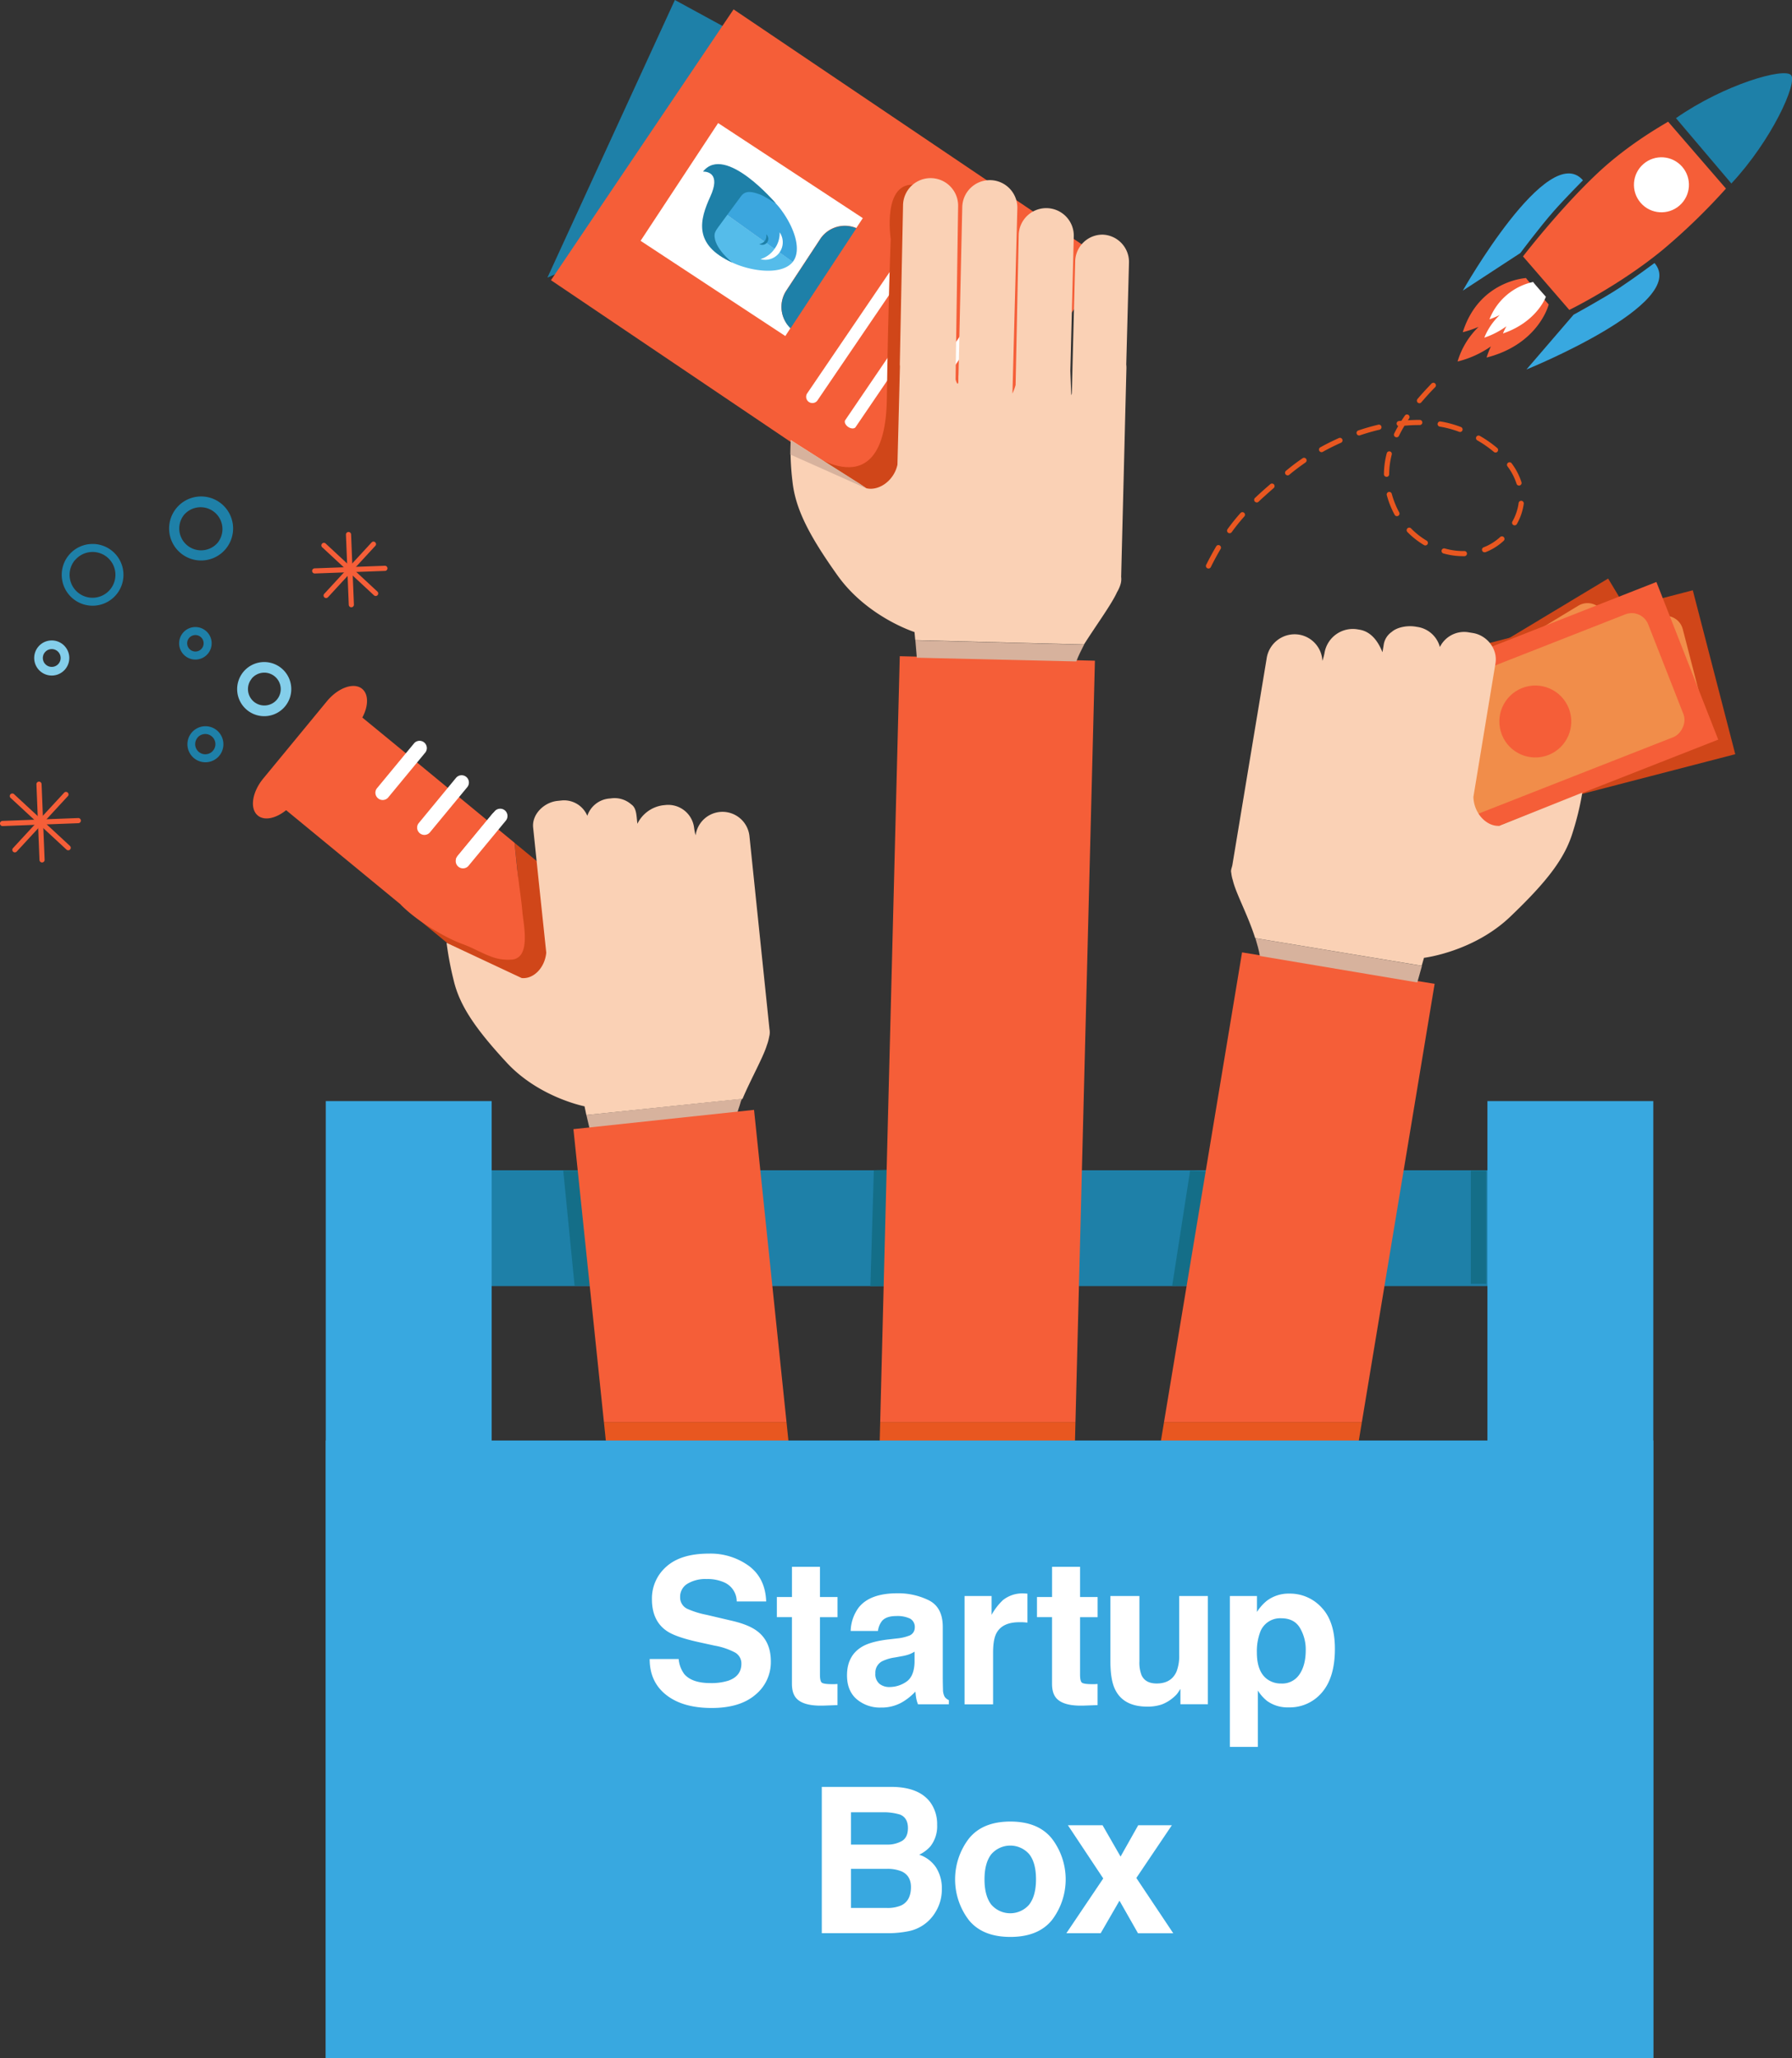 <svg id="Laag_1" data-name="Laag 1" xmlns="http://www.w3.org/2000/svg" viewBox="0 0 696.61 799.79"><rect x="0" y="0" width="696.61" height="799.79" fill="#333333" stroke="none"/><defs><style>.cls-1{fill:#d04619}.cls-2{fill:#f18d4a}.cls-3{fill:#eb661c}.cls-4{fill:#1e80a8}.cls-5{fill:#f55e38}.cls-6{fill:#38a8e0}.cls-7{fill:none}.cls-15,.cls-8{fill:#146e88}.cls-8{fill-rule:evenodd}.cls-9{fill:#84ceea}.cls-10{fill:#fff}.cls-11{fill:#d7b29d}.cls-12{fill:#fad1b5}.cls-13{fill:#e85720}.cls-14{fill:#e95822}.cls-16{fill:#f60}.cls-17{fill:#55bcea}.cls-18{fill:#3ba6de}</style></defs><title>introduction</title><path class="cls-1" transform="rotate(-104.53 604.042 331.14)" d="M623.2 278.94H689v130.01h-65.8z"/><rect class="cls-2" x="630.47" y="287.92" width="51.24" height="112.05" rx="6.88" ry="6.88" transform="rotate(-104.5 604.287 330.225)"/><circle class="cls-3" cx="658.72" cy="343.02" r="13.98" transform="rotate(-14 377.484 516.298)"/><path class="cls-1" transform="rotate(-121.03 593.965 334.633)" d="M606.2 287.94H672v130.01h-65.8z"/><rect class="cls-2" x="613.47" y="296.92" width="51.24" height="112.05" rx="6.88" ry="6.88" transform="matrix(-.52 -.86 .86 -.52 613.4 1016.1)"/><circle class="cls-3" cx="641.35" cy="351.32" r="13.98" transform="rotate(-31.03 495.45 413.144)"/><path class="cls-4" d="M212.8 107.87L262.35 0l20.9 11.39-67 95-3.45 1.48z"/><path class="cls-1" d="M319.4 448.81l-1-.79a11.44 11.44 0 0 0-1-.91l-64.61-53.16 1 9.69c.34 3.42 2.22 30.63-.76 31.92-.39.17 2.21.76 1.78.72-7.16-.74-13.86-3.94-20.58-6.32-6.33-2.25-17-8.11-25.81-12.07l79.33 65.28a12.09 12.09 0 0 0 1.65 1.13c.16.14.31.28.48.41 10.27 8.45 25.21 7.27 33.36-2.64s6.42-24.81-3.84-33.26z" transform="translate(-52.75 -66.42)"/><path class="cls-5" d="M255.49 437c2.46-4.08.67-12.42.36-15.94-.52-5.84-1.5-11.63-2.09-17.46l-1-9.69-7.61-6.26-9.5 11.55-1.6-1.32 9.5-11.55-14.82-12.2-9.5 11.54-1.6-1.32 9.5-11.54-14.82-12.2-9.5 11.55-1.6-1.33 9.5-11.54-17.11-14.04c2.4-4.46 2.5-9-.07-11.15-3.21-2.64-9.35-.47-13.72 4.84l-24.72 30c-4.37 5.3-5.32 11.75-2.11 14.39 2.58 2.12 7 1.14 11-2.08l44.46 36.58c6.1 6.43 17.76 13.17 24.09 15.43 4.17 1.48 8 3.89 12.18 5.25a18.5 18.5 0 0 0 7.11.78 4.61 4.61 0 0 0 3.67-2.29z" transform="translate(-52.75 -66.42)"/><path class="cls-4" d="M162.64 454.75h444.04v45H162.64z"/><path class="cls-6" d="M578.21 427.87h64.48v371.92h-64.48z"/><path class="cls-7" d="M217.58 443.72l7.34 90.67"/><path class="cls-8" d="M268.02 499.58h-44.66l-4.41-44.73 45.24.08 3.83 44.65z"/><path class="cls-4" d="M138 360.09a7 7 0 1 1-1-9.92 7.05 7.05 0 0 1 1 9.92zm-8.48-7a3.93 3.93 0 1 0 5.53-.54 3.92 3.92 0 0 0-5.57.57zM133.58 320.42a6.32 6.32 0 1 1-.86-8.9 6.31 6.31 0 0 1 .86 8.9zm-7.35-6.05a3.2 3.2 0 1 0 4.51-.45 3.21 3.21 0 0 0-4.51.45z" transform="translate(-52.75 -66.42)"/><path class="cls-9" d="M78.13 326.44a6.82 6.82 0 1 1-.93-9.6 6.82 6.82 0 0 1 .93 9.6zm-7.94-6.53a3.46 3.46 0 1 0 4.87-.48 3.46 3.46 0 0 0-4.87.48zM163.58 340.89a10.52 10.52 0 1 1-1.43-14.81 10.53 10.53 0 0 1 1.43 14.81zm-13-10.73a6.37 6.37 0 1 0 9-.87 6.37 6.37 0 0 0-9.04.87z" transform="translate(-52.75 -66.42)"/><path class="cls-4" d="M140.52 279.7a12.44 12.44 0 1 1-1.69-17.53 12.45 12.45 0 0 1 1.69 17.53zm-16.14-13.33a8.49 8.49 0 0 0 13.09 10.82l1.52 1.26-1.52-1.27a8.49 8.49 0 0 0-13.08-10.81zM98 297.43a12 12 0 1 1-1.65-16.92A12 12 0 0 1 98 297.43zm-16.17-13.3a8.91 8.91 0 1 0 12.54-1.22 8.91 8.91 0 0 0-12.49 1.22z" transform="translate(-52.75 -66.42)"/><path class="cls-5" d="M203.14 287.91a1 1 0 0 1-.72.36l-27.29 1a1 1 0 1 1-.08-2l27.29-1a1 1 0 0 1 .8 1.64z" transform="translate(-52.75 -66.42)"/><path class="cls-5" d="M199.52 297.7a1 1 0 0 1-1.4.05l-20-18.56a1 1 0 1 1 1.34-1.45l20 18.56a1 1 0 0 1 .06 1.4z" transform="translate(-52.75 -66.42)"/><path class="cls-5" d="M190.08 302.06a1 1 0 0 1-1.75-.59l-1.1-27.29a1 1 0 1 1 2-.08l1.1 27.29a1 1 0 0 1-.25.67z" transform="translate(-52.75 -66.42)"/><path class="cls-5" d="M198.79 278.38l-18.55 20.12a1 1 0 0 1-1.39.06 1 1 0 0 1-.06-1.39l18.52-20.08a1 1 0 0 1 1.48 1.29zM83.95 385.94a1 1 0 0 1-.72.36l-29.45 1.12a1 1 0 1 1-.08-2l29.45-1.12a1 1 0 0 1 .8 1.64z" transform="translate(-52.75 -66.42)"/><path class="cls-5" d="M80 396.52a1 1 0 0 1-1.4.05L57 376.59a1 1 0 1 1 1.34-1.45l21.61 20a1 1 0 0 1 .05 1.38z" transform="translate(-52.75 -66.42)"/><path class="cls-5" d="M69.85 401.22a1 1 0 0 1-1.75-.59l-1.19-29.44a1 1 0 1 1 2-.08l1.19 29.44a1 1 0 0 1-.25.67z" transform="translate(-52.75 -66.42)"/><path class="cls-5" d="M79.24 375.67l-20 21.66a1 1 0 0 1-1.39.06 1 1 0 0 1-.06-1.39l20-21.66a1 1 0 0 1 1.45 1.33z" transform="translate(-52.75 -66.42)"/><path class="cls-10" d="M218.17 358.73l-14.63 17.71a2.83 2.83 0 0 1-4.35-3.59l14.63-17.71a2.83 2.83 0 0 1 4.35 3.59zM234.39 372.3L219.76 390a2.83 2.83 0 0 1-4.35-3.59l14.59-17.7a2.83 2.83 0 0 1 4.39 3.59zM249.39 385.3L234.76 403a2.83 2.83 0 0 1-4.35-3.59l14.59-17.7a2.83 2.83 0 0 1 4.39 3.59z" transform="translate(-52.75 -66.42)"/><path class="cls-10" d="M247.29 385.49L234 401.59c-.92 1.11-2.18 1.58-3.29.67s-.89-2.25 0-3.36l13.3-16.1c.92-1.11 2.18-1.58 3.29-.67s.9 2.24-.01 3.36z" transform="translate(-52.75 -66.42)"/><path class="cls-11" d="M341.43 493.34c-.52.05-.84 1.72-1.18 2.75s-.66 1.87-.9 2.86l-57.42 6-.62-2.65-.61-2.61z" transform="translate(-52.75 -66.42)"/><path class="cls-12" d="M255.53 446.47c4.53.5 9-3.88 9.57-9.85l-3-28.42L260 388c-.54-5.17 4.25-9.82 9.42-10.36l1.94-.2a9.81 9.81 0 0 1 9.7 6 9.9 9.9 0 0 1 8.68-6.73l.49-.05a9.86 9.86 0 0 1 7.92 2.34c1.58 1.09 1.89 3 2.11 5l.26 2.54a13 13 0 0 1 9.92-7.2l1-.1a10.14 10.14 0 0 1 11.15 9 20.47 20.47 0 0 0 .57 2.77 10.54 10.54 0 0 1 20.91.17l2.15 20.71.24 2.35 5.41 52.1a6.64 6.64 0 0 1-.13 3 18 18 0 0 1-.9 3.28c-1.36 4.54-6.28 13.28-9.44 20.78l-60.72 6.3-.7-3.38s-17.73-3.45-30.27-17-18.31-22.39-20.57-31.82a126.78 126.78 0 0 1-2.79-14.71z" transform="translate(-52.75 -66.42)"/><path class="cls-8" d="M339.69 454.73l-1.34 45.08 13.05-.25 1.02-45.17-12.73.34zM462.63 454.9l-6.96 44.76 13.85-.25 5.51-44-12.4-.51z"/><path class="cls-13" d="M522.53 287.34a1 1 0 0 1-.89-1.45c1.3-2.58 2.55-4.9 3.84-7.08a1 1 0 1 1 1.72 1c-1.27 2.15-2.5 4.43-3.78 7a1 1 0 0 1-.89.53zm98.93-4.79a28.3 28.3 0 0 1-7.6-1.07 1 1 0 0 1 .54-1.93 26.33 26.33 0 0 0 7.61 1 1 1 0 0 1 0 2h-.59zm8.38-1.52a1 1 0 0 1-.36-1.93 20.44 20.44 0 0 0 6.44-4 1 1 0 1 1 1.35 1.48 22.43 22.43 0 0 1-7.07 4.42 1 1 0 0 1-.36 0zm-23-2.65a1 1 0 0 1-.51-.14 31.63 31.63 0 0 1-6.48-5.09 1 1 0 0 1 1.43-1.4 29.62 29.62 0 0 0 6.07 4.77 1 1 0 0 1-.56 1.85zm-76.09-4.75a1 1 0 0 1-.81-1.59 77.58 77.58 0 0 1 5.07-6.31 1 1 0 0 1 1.49 1.33 75.76 75.76 0 0 0-4.94 6.14 1 1 0 0 1-.86.42zm110.78-3.07a1 1 0 0 1-.87-1.48 20.16 20.16 0 0 0 2.43-7.18 1 1 0 0 1 2 .25 22.16 22.16 0 0 1-2.67 7.89 1 1 0 0 1-.94.51zM595.77 267a1 1 0 0 1-.86-.5l-.06-.12a35.14 35.14 0 0 1-3-7.52 1 1 0 1 1 1.93-.52 33.57 33.57 0 0 0 2.88 7.17 1 1 0 0 1-.89 1.49zm-54.49-5.35a1 1 0 0 1-.69-1.72c1.72-1.64 3.68-3.4 6-5.39a1 1 0 0 1 1.31 1.51c-2.27 2-4.2 3.71-5.9 5.32a1 1 0 0 1-.72.3zm102-6.55a1 1 0 0 1-1-.7 22.81 22.81 0 0 0-3.52-6.76 1 1 0 1 1 1.61-1.19 24.82 24.82 0 0 1 3.83 7.36 1 1 0 0 1-.66 1.25 1 1 0 0 1-.23.06zm-51.55-3.4a1 1 0 0 1-1-1 32.88 32.88 0 0 1 1.1-8.15 1 1 0 0 1 1.94.51 30.8 30.8 0 0 0-1 7.65 1 1 0 0 1-1.01 1.01zm-38.44-.56a1 1 0 0 1-.64-1.77l.47-.39c1.87-1.55 3.88-3.06 6-4.5a1 1 0 0 1 1.13 1.65c-2 1.4-4 2.87-5.83 4.38l-.47.39a1 1 0 0 1-.62.25zm80.81-8.88a1 1 0 0 1-.64-.24 44.13 44.13 0 0 0-6.41-4.47 1 1 0 1 1 1-1.73 46 46 0 0 1 6.7 4.68 1 1 0 0 1-.62 1.77zm-67.62-.14a1 1 0 0 1-.49-1.87c2.34-1.3 4.78-2.51 7.24-3.61a1 1 0 0 1 .81 1.83c-2.4 1.07-4.79 2.25-7.08 3.53a1 1 0 0 1-.45.13zm29.14-5.78a1 1 0 0 1-.9-1.44q.71-1.46 1.57-2.95a1 1 0 0 1 .24-1.92l1-.11q.64-1 1.33-2a1 1 0 1 1 1.65 1.13l-.46.68c1.4-.09 2.79-.14 4.15-.14h.46a1 1 0 0 1 0 2h-.45c-1.79 0-3.63.09-5.49.26-.81 1.34-1.54 2.67-2.18 4a1 1 0 0 1-.9.5zm-14.53-.7a1 1 0 0 1-.32-1.95c2.59-.88 5.21-1.63 7.78-2.24a1 1 0 1 1 .46 1.95c-2.51.59-5.07 1.32-7.6 2.18a1 1 0 0 1-.3.07zm39.23-1.36a1 1 0 0 1-.35-.06 39.31 39.31 0 0 0-6.68-1.87l-.85-.15a1 1 0 0 1 .32-2l.89.15a41.34 41.34 0 0 1 7 2 1 1 0 0 1-.3 1.94zm-15.78-11.17a1 1 0 0 1-.76-1.65c1.63-1.93 3.47-3.93 5.45-6a1 1 0 0 1 1.43 1.4c-2 2-3.75 4-5.36 5.85a1 1 0 0 1-.73.41zm23.24-22a1 1 0 0 1-.65-1.76l2.64-2.24q1.73-1.47 3.48-2.93a1 1 0 0 1 1.28 1.54q-1.74 1.45-3.46 2.91l-2.65 2.24a1 1 0 0 1-.61.28zm12.28-10.25a1 1 0 0 1-.64-1.77c2-1.69 4.1-3.4 6.12-5.13a1 1 0 0 1 1.3 1.52c-2 1.74-4.09 3.45-6.14 5.15a1 1 0 0 1-.6.26z" transform="translate(-52.75 -66.42)"/><path class="cls-5" transform="rotate(-56 286.793 185.89)" d="M310.03 82.63h126.94V257.5H310.03z"/><path class="cls-10" d="M415.77 155.47l-45.33 66.67a2.43 2.43 0 0 1-4-2.73l45.33-66.67a2.43 2.43 0 0 1 4 2.73zM416.34 186.82l-31 45.58c-.48.71-1.81.65-2.88-.08s-1.62-1.94-1.13-2.65l31-45.58c.48-.71 1.81-.65 2.88.08s1.61 1.94 1.13 2.65zM442.85 180.75l-42.14 62a2.43 2.43 0 0 1-4-2.73l42.14-62a2.43 2.43 0 0 1 4 2.73z" transform="translate(-52.75 -66.42)"/><path class="cls-6" d="M126.64 427.87h64.48v371.92h-64.48z"/><path class="cls-15" d="M571.75 454.89h6v44h-6z"/><path class="cls-5" d="M222.91 438.77l11.85 113.81h70.98l-12.62-121.3-70.21 7.49z"/><path class="cls-13" d="M238.93 593.11l70.22-7.49-3.41-33.04h-70.98l4.17 40.53zM340.93 601.16l75.86 1.74 1.28-50.32h-75.91l-1.23 48.58z"/><path class="cls-5" d="M349.77 255l-7.61 297.58h75.91l7.56-295.84-75.86-1.74zM482.83 370.08l-30.34 182.5h76.92l28.28-170.28-74.86-12.22z"/><path class="cls-13" d="M442.76 611.61l74.86 12.22 11.79-71.25h-76.92l-9.73 59.03z"/><path class="cls-6" d="M126.64 559.76h516.05v240.02H126.64z"/><path class="cls-11" d="M540.77 431c.36 1.27.7 2.4 1 3.52s.55 2.3.73 3.38l61.2 10.28.91-3.24.9-3.19z" transform="translate(-52.75 -66.42)"/><path class="cls-1" d="M366 241.31s30.89 24.34 31.5-20c.5-36.51 1.5-62 1.5-62s-3.5-23 10-21l5 58.5 9.5 54.5s-21 23-22.5 22.5-14.5-2.5-16-3.5-19-29-19-29z" transform="translate(-52.75 -66.42)"/><path class="cls-11" d="M474.16 316.93c-.59 1.18-1.14 2.27-1.65 3.32s-1 2.18-1.36 3.2l-62-1.45-.28-3.4-.28-3.35z" transform="translate(-52.75 -66.42)"/><path class="cls-12" d="M491.62 168.6a10.62 10.62 0 0 0-10.18-11 10.62 10.62 0 0 0-10.73 10.44l-1.31 51.28-.18.69c-.08-.67-.25-5.29-.39-9.55l1.33-52a10.71 10.71 0 1 0-21.41-.55l-1.2 58.12a20.52 20.52 0 0 1-1.23 3.33l1.9-71.78a10.71 10.71 0 1 0-21.41-.55l-1.54 68.78a11.7 11.7 0 0 1-.53 1.54c-.15-.51-.33-1.39-.54-2.54v-.55l1-67.46a10.71 10.71 0 1 0-21.41-.55l-1.25 61.3a7.84 7.84 0 0 0 .05 1.18l-.19 7.56-.78 30.7c-1.35 6.29-7.32 10.32-12.08 9.16l-29.42-18.75a101 101 0 0 0 .68 16c1.1 10.37 6 20.46 17.53 36.63s29.92 22 29.92 22l.29 3.15 65.6 1.68c4.4-7 10.74-15.64 12.82-20.3a13.72 13.72 0 0 0 1.29-2.82 7.08 7.08 0 0 0 .33-3.15l1.42-56.2.06-2.53.57-22.37a11.33 11.33 0 0 0-.07-1.45z" transform="translate(-52.75 -66.42)"/><path class="cls-11" d="M307.38 171.05l27.12 17.09 2.31 1.67-29.56-13.17.13-5.59z"/><path class="cls-7" d="M503.92 288.06"/><path class="cls-12" d="M424 213.25s1.38 5.13 1.38 0c0-4.81 5.88.13 5.88.13l.63 4-1.89 4.24s-2.75 1.63-4 1a42 42 0 0 1-4.25-2.25c-.62-.5-1.87-.75-1.75-1.87a3.85 3.85 0 0 1 .75-2.37 25.21 25.21 0 0 1 3.25-2.88z" transform="translate(-52.75 -66.42)"/><path class="cls-5" transform="rotate(-111.43 599.112 331.698)" d="M615.2 281.94H681v130.01h-65.8z"/><rect class="cls-2" x="622.47" y="290.92" width="51.24" height="112.05" rx="6.88" ry="6.88" transform="rotate(-111.43 599.112 331.698)"/><circle class="cls-5" cx="649.59" cy="346.72" r="13.98" transform="rotate(-21.43 447.868 452.955)"/><path class="cls-12" d="M635.51 387.34c-4.89.24-9.81-4.82-10-11.25l5-30.3 3.58-21.6c.92-5.52-3.22-10.86-8.74-11.78l-2.07-.34a10.51 10.51 0 0 0-10.8 5.78 10.67 10.67 0 0 0-8.86-7.83l-.53-.09c-3.47-.58-7.37.31-9.27 2a7.4 7.4 0 0 0-3.21 5.25l-.45 2.7c-1.7-4.28-4.42-8-8.88-8.77l-1.05-.17a11.16 11.16 0 0 0-12.6 9.22 23.86 23.86 0 0 1-.82 3.09 10.87 10.87 0 0 0-9.07-10.22 11 11 0 0 0-12.61 9.31l-3.66 22.08-.42 2.5-9.22 55.54c-.18 1.08-.75 2.07-.45 3.12a14 14 0 0 0 .64 3c1.16 5 5.86 13.48 8.66 22.38l64.73 10.74.89-3.08s19.2-2.29 33.55-16S661 400 664.07 390a111 111 0 0 0 3.78-15.57z" transform="translate(-52.75 -66.42)"/><ellipse class="cls-10" cx="681.6" cy="154.99" rx="9.52" ry="10.69" transform="rotate(-40.83 566 192.645)"/><path class="cls-5" d="M723.69 139.7l-22.49-26c-1.81 1.18-15 8.39-27.23 19.83-14.89 13.94-29.18 32.53-29.18 32.53l18 20.79s19.55-9.53 36.37-23.4a241 241 0 0 0 24.53-23.75z" transform="translate(-52.75 -66.42)"/><circle class="cls-10" cx="698.59" cy="138.19" r="10.69" transform="rotate(-40.87 583.144 175.768)"/><path class="cls-4" d="M749 95.61c-2.61-3.07-26 3.63-44.75 16.72l21.54 25.39C741.43 121 751.56 98.69 749 95.61z" transform="translate(-52.75 -66.42)"/><path class="cls-6" d="M668.1 136.48c-13.58-15.69-46.72 42.89-46.72 42.89l22.37-14.62s7.73-10.33 12.92-16.2c4.58-5.19 11.43-12.07 11.43-12.07zM695.91 168.63c13.58 15.69-49.78 41.37-49.78 41.37l18.32-21.29s11.33-6.17 17.88-10.46c5.79-3.83 13.58-9.62 13.58-9.62z" transform="translate(-52.75 -66.42)"/><path class="cls-5" d="M654.77 184.72s-8.82-10-8.79-10.26c0 0-18.27.95-24.6 21.05a42.3 42.3 0 0 0 6.14-2.07 30.88 30.88 0 0 0-8.16 13.46 38.85 38.85 0 0 0 12.94-5.86 35.93 35.93 0 0 0-1.67 4.32c19.99-5.1 24.1-20.21 24.14-20.64z" transform="translate(-52.75 -66.42)"/><path class="cls-10" d="M653.68 181.73s-5-5.58-4.93-5.75a23.62 23.62 0 0 0-17 14.52 33.34 33.34 0 0 0 4-1.67 24.82 24.82 0 0 0-6 8.8 31.59 31.59 0 0 0 8.59-4.42A27 27 0 0 0 637 196c13.05-4.45 16.62-14 16.68-14.27zM331.91 114.24L301.77 160l56.27 37 2-3.09a11.54 11.54 0 0 1-1.82-14.33l13.53-20.56a11.5 11.5 0 0 1 13.88-4l2.52-3.84z" transform="translate(-52.75 -66.42)"/><path class="cls-4" d="M371.78 159.1l-13.53 20.56a11.54 11.54 0 0 0 1.81 14.34l25.59-38.88a11.5 11.5 0 0 0-13.87 3.98z" transform="translate(-52.75 -66.42)"/><path class="cls-17" d="M333.94 166.45c6.45 4.68 22 8 27 1.72l-30.46-21.77a14.65 14.65 0 0 0 3.46 20.05z" transform="translate(-52.75 -66.42)"/><path class="cls-18" d="M330.78 146l-.3.43 30.43 21.77.16-.21c3.41-4.7.25-13.21-4.21-19.4a26.81 26.81 0 0 0-5.62-5.92 14.65 14.65 0 0 0-20.46 3.33z" transform="translate(-52.75 -66.42)"/><path class="cls-4" d="M337.45 168.46s-7.21-5.56-6.93-10.82c.07-1.3 1.35-2.82 2.09-3.84.91-1.26 2.83-3.85 3.75-5.11 1.8-2.48 2.67-3.57 4.47-6.05s4.68-1.6 7.15-.72c2.23.8 4.3 2.43 6.39 3.55 0 0-19.69-23.26-28.33-12.38 1.81 0 6.91.79 2.84 9.69s-6.88 18.73 8.57 25.68z" transform="translate(-52.75 -66.42)"/><path class="cls-10" d="M353.84 163.12a10.25 10.25 0 0 1-5.47 4 6.81 6.81 0 0 0 7.46-10.42 10.25 10.25 0 0 1-1.99 6.42z" transform="translate(-52.75 -66.42)"/><path class="cls-4" d="M350.09 159.95a3.15 3.15 0 0 1-2.18 1.28 2.32 2.32 0 0 0 2.69-3.76 3.15 3.15 0 0 1-.51 2.48z" transform="translate(-52.75 -66.42)"/><path class="cls-10" d="M316.57 711.1a11.53 11.53 0 0 0 2.17 5.83q3 3.51 10.13 3.51a21.79 21.79 0 0 0 7-.93q5.08-1.78 5.08-6.6a4.86 4.86 0 0 0-2.49-4.36 27 27 0 0 0-7.9-2.66l-6.16-1.35q-9.08-2-12.47-4.36-5.75-3.93-5.75-12.31a16.35 16.35 0 0 1 5.62-12.69q5.63-5.05 16.52-5.05a25.34 25.34 0 0 1 15.53 4.77q6.42 4.77 6.74 13.83h-11.45a8.14 8.14 0 0 0-4.59-7.29 15.73 15.73 0 0 0-7.08-1.43 13.47 13.47 0 0 0-7.52 1.85 5.86 5.86 0 0 0-2.81 5.17 4.88 4.88 0 0 0 2.77 4.55 34.35 34.35 0 0 0 7.56 2.35l10 2.35q6.56 1.54 9.84 4.13 5.09 4 5.09 11.61a16.32 16.32 0 0 1-6 12.95q-6 5.15-17 5.15-11.23 0-17.67-5.07t-6.43-13.95h11.34zM354.74 694.82V687h5.87v-11.74h10.88V687h6.83v7.83h-6.83V717q0 2.59.66 3.22t4 .64h1.06l1.1-.06v8.2l-5.21.19q-7.79.27-10.65-2.7-1.85-1.89-1.85-5.83v-25.84h-5.87zM401.59 703.08a17.39 17.39 0 0 0 4.39-1 3.31 3.31 0 0 0 2.37-3.12 3.7 3.7 0 0 0-1.82-3.57 11.49 11.49 0 0 0-5.34-1q-3.95 0-5.59 1.93a8 8 0 0 0-1.56 3.86h-10.61a16.09 16.09 0 0 1 3.1-9.07q4.38-5.56 15-5.56a26.81 26.81 0 0 1 12.32 2.74q5.39 2.74 5.39 10.34V718q0 2 .08 4.86a6.11 6.11 0 0 0 .66 2.93 3.94 3.94 0 0 0 1.62 1.27v1.62h-12a12.21 12.21 0 0 1-.69-2.39q-.19-1.12-.31-2.55a22.69 22.69 0 0 1-5.28 4.21 16 16 0 0 1-8.07 2 13.93 13.93 0 0 1-9.49-3.26q-3.75-3.26-3.75-9.24 0-7.76 6-11.23 3.3-1.89 9.72-2.7zm6.72 5.13a12.14 12.14 0 0 1-2.13 1.06 18 18 0 0 1-3 .75l-2.5.46a16.47 16.47 0 0 0-5.05 1.5 5 5 0 0 0-2.6 4.67 4.88 4.88 0 0 0 1.59 4.07 6 6 0 0 0 3.86 1.25 11.5 11.5 0 0 0 6.64-2.08q3-2.08 3.15-7.6v-4.09zM451.19 685.62l.95.06v11.27q-1-.12-1.85-.16h-1.31q-6.64 0-8.91 4.32-1.27 2.43-1.27 7.49v20.1h-11.09v-42.1h10.5v7.33a23.27 23.27 0 0 1 4.44-5.75 12.08 12.08 0 0 1 8-2.58zM455.86 694.82V687h5.86v-11.74h10.88V687h6.83v7.83h-6.83V717q0 2.59.66 3.22t4 .64h1.06l1.1-.06v8.2l-5.21.19q-7.79.27-10.65-2.7-1.85-1.89-1.85-5.83v-25.84h-5.86zM495.68 686.6V712a13.34 13.34 0 0 0 .84 5.4q1.5 3.2 5.87 3.2 5.61 0 7.68-4.55a16.57 16.57 0 0 0 1.07-6.52V686.6h11.15v42.06h-10.67v-5.94q-.15.19-.77 1.16a7.75 7.75 0 0 1-1.46 1.7 15.25 15.25 0 0 1-5 3.16 17 17 0 0 1-5.64.85q-9.31 0-12.54-6.71-1.81-3.7-1.81-10.92V686.6h11.27zM566.52 691.11q5.15 5.44 5.15 16 0 11.11-5 16.94a16.33 16.33 0 0 1-13 5.83 13.58 13.58 0 0 1-8.39-2.51 16.23 16.23 0 0 1-3.57-4.05v21.92h-10.87V686.6h10.53v6.21a17.69 17.69 0 0 1 3.8-4.32 14 14 0 0 1 8.78-2.82 16.63 16.63 0 0 1 12.57 5.44zm-8.44 7.89q-2.24-3.74-7.27-3.74a8.27 8.27 0 0 0-8.3 5.67 21.29 21.29 0 0 0-1.17 7.64q0 7.33 3.93 10.3a9 9 0 0 0 5.54 1.74 8 8 0 0 0 7.08-3.55q2.44-3.55 2.44-9.45a16.42 16.42 0 0 0-2.25-8.61zM414.44 766.84a14.47 14.47 0 0 1 2.61 8.68 12.66 12.66 0 0 1-2.63 8.37 13.57 13.57 0 0 1-4.34 3.24 12.67 12.67 0 0 1 6.57 5 15 15 0 0 1 2.22 8.33 16.64 16.64 0 0 1-2.53 9.07 15.66 15.66 0 0 1-10.45 7.33 39.38 39.38 0 0 1-8 .77h-25.68v-56.85h27.49q10.4.16 14.74 6.06zm-30.88 3.82v12.54h13.82a11.43 11.43 0 0 0 6-1.41q2.31-1.41 2.31-5 0-4-3.06-5.25a21.41 21.41 0 0 0-6.72-.89h-12.35zm0 22v15.16h13.81a13.42 13.42 0 0 0 5.76-1q3.74-1.85 3.74-7.1 0-4.44-3.62-6.1a14.39 14.39 0 0 0-5.68-1h-14zM461.69 812.51q-5.32 6.57-16.17 6.57t-16.17-6.57a26.09 26.09 0 0 1 0-31.59q5.32-6.67 16.17-6.67t16.17 6.67a26.09 26.09 0 0 1 0 31.59zm-8.8-6.08q2.59-3.43 2.59-9.75T452.9 787a9.77 9.77 0 0 0-14.84 0q-2.6 3.41-2.6 9.73t2.6 9.75a9.74 9.74 0 0 0 14.84-.04z" transform="translate(-52.75 -66.42)"/><path class="cls-10" d="M467.27 817.66l14.35-21.3-13.74-20.68h13.47l7 12.18 6.86-12.18h13.08l-13.81 20.49 14.35 21.49h-13.7l-7.2-12.66-7.31 12.64h-13.35z" transform="translate(-52.75 -66.42)"/></svg>
